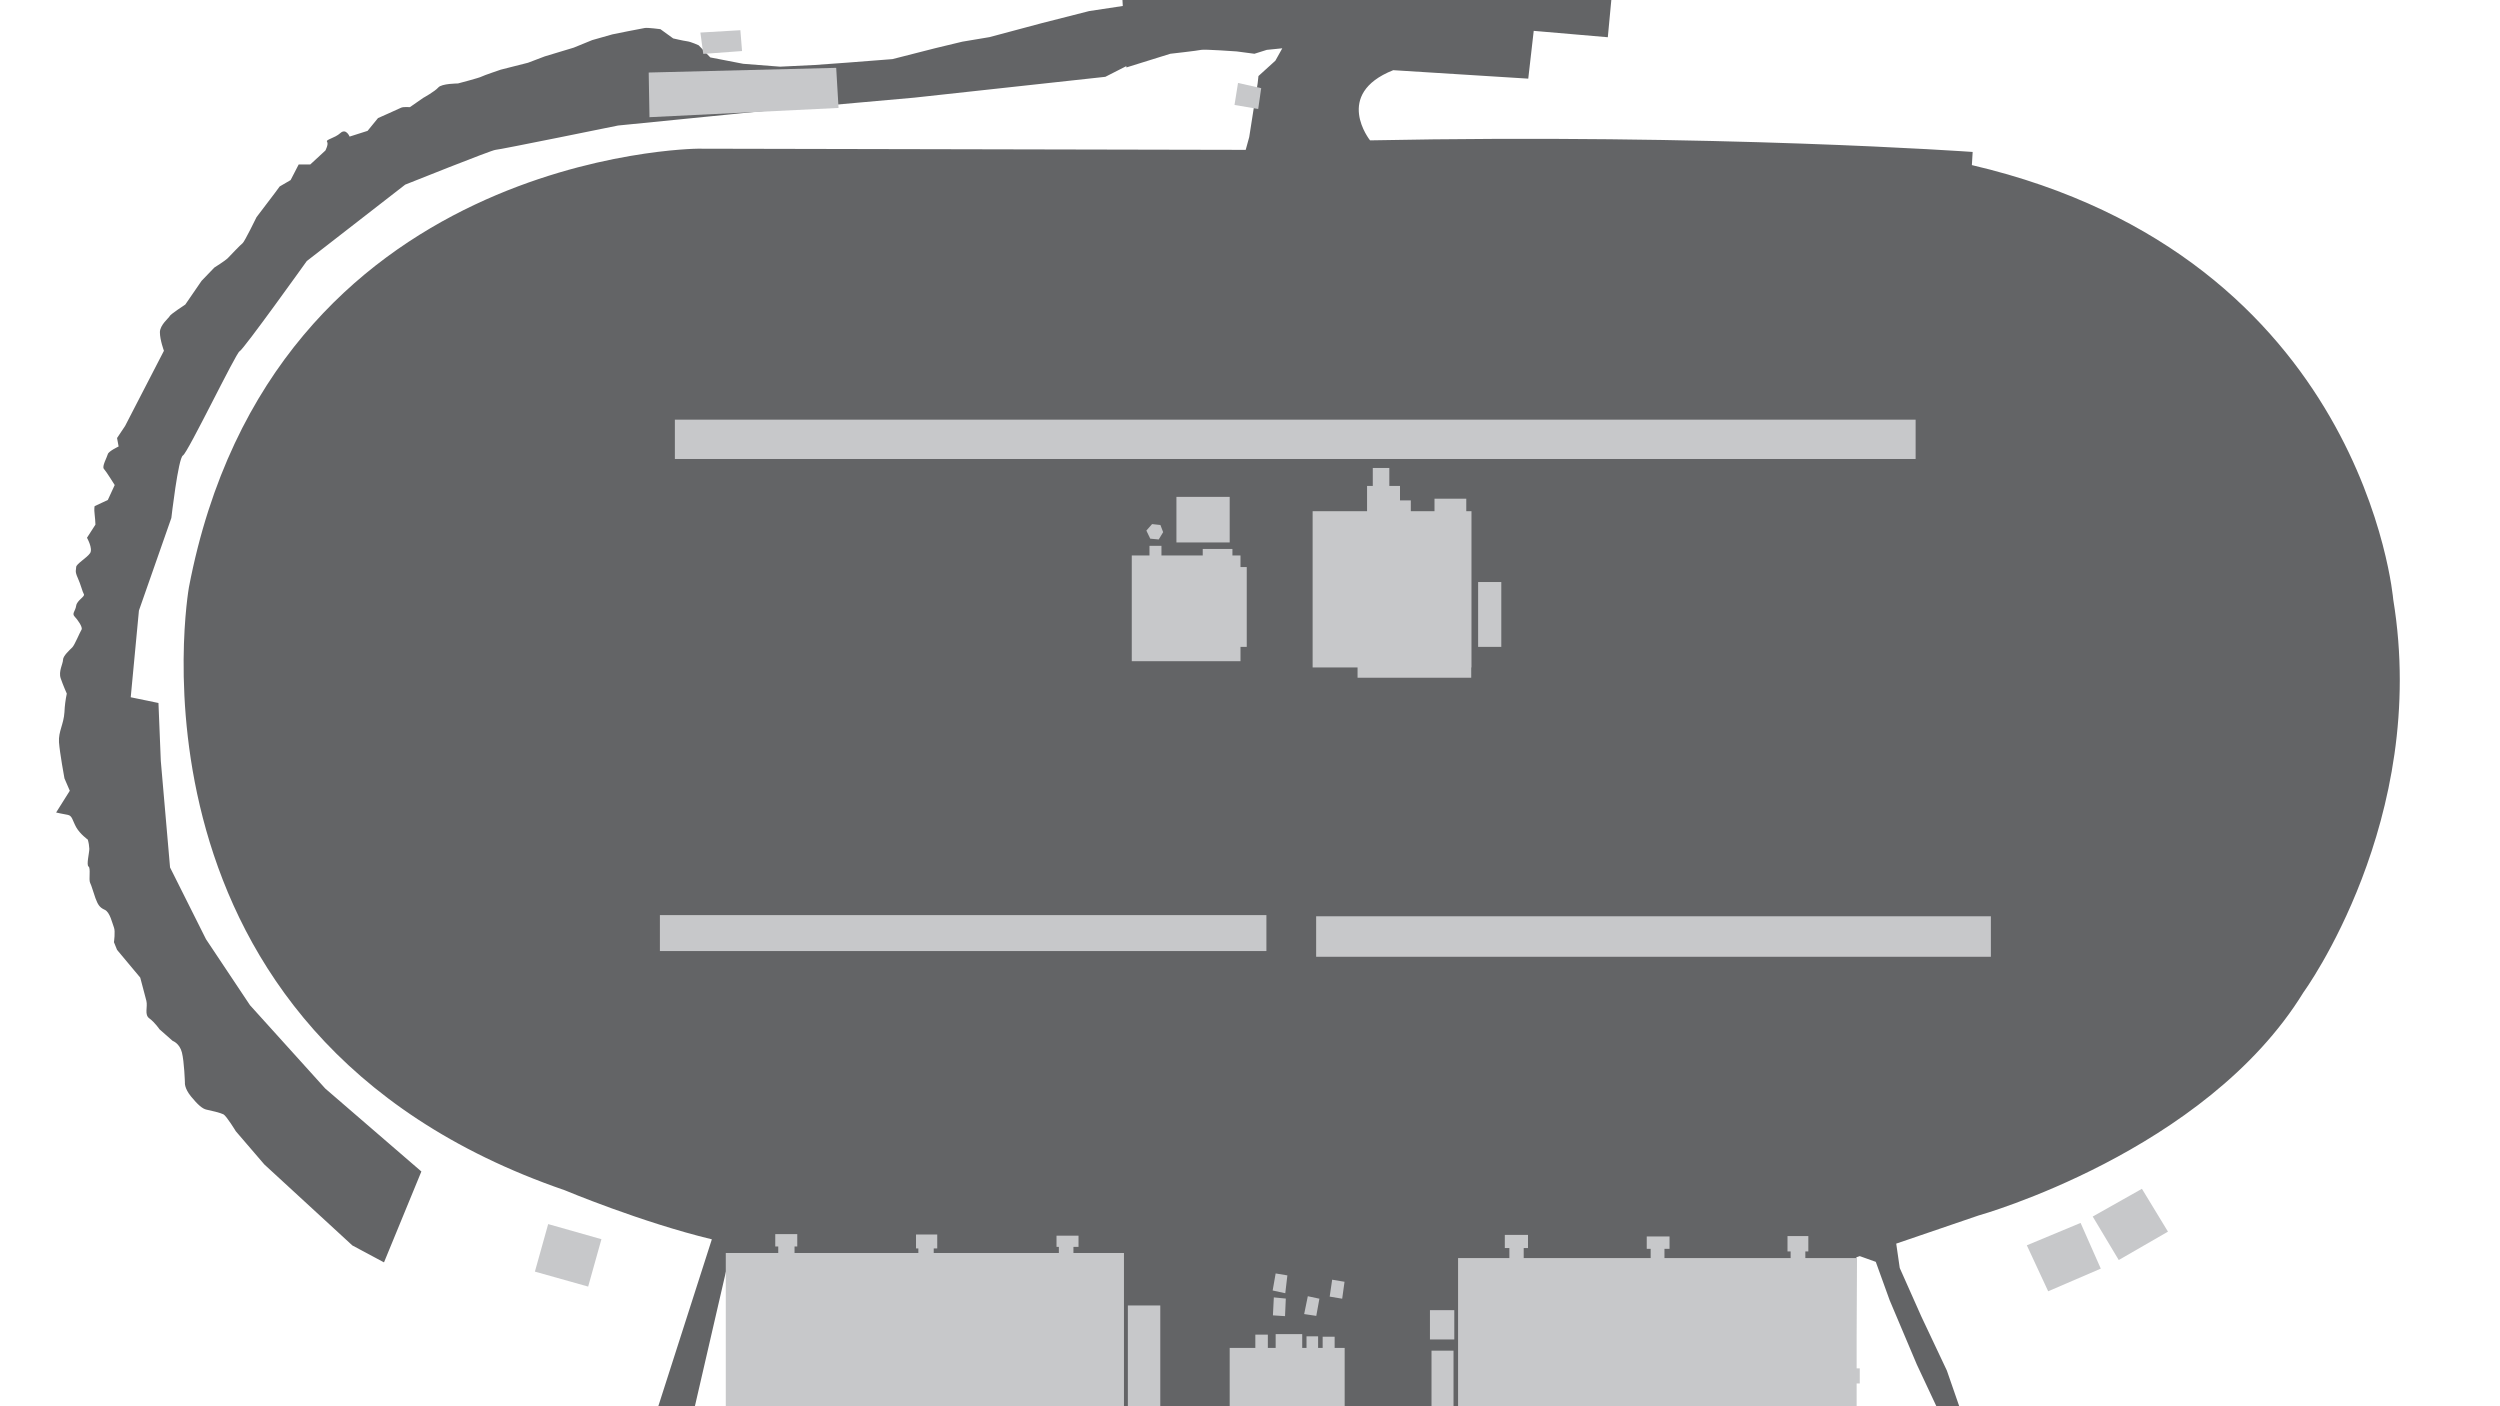 <?xml version="1.0" encoding="utf-8"?>
<!-- Generator: Adobe Illustrator 25.3.1, SVG Export Plug-In . SVG Version: 6.00 Build 0)  -->
<svg version="1.1" id="Background_Details" xmlns="http://www.w3.org/2000/svg" xmlns:xlink="http://www.w3.org/1999/xlink" x="0px"
	 y="0px" viewBox="0 0 1920 1080" style="enable-background:new 0 0 1920 1080;" xml:space="preserve">
<style type="text/css">
	.st0{fill:#636466;}
	.st1{fill:#C7C8CA;}
</style>
<g id="Pavement">
	<path class="st0" d="M1838,460.4c0,0-21.9-263.1-323.6-333.6l0.6-10.1c0,0-197.9-14.2-462.8-8.9c0,0-28.5-35.5,17.8-53.9l103.7,6.5
		l4.2-36.7l56.9,4.9l3.1-32.9l-1.2-4L861.7-6l0.6,10.6l-25.8,3.9L800,17.8l-40,10.7L739.1,32l-20.8,5l-32.9,8.4l-34.7,2.7l-24.9,1.8
		l-26.7,1.3L570.8,49l-25.3-4.9l-8.9-9.3c0,0-5.8-2.7-8.9-3.1c-3.1-0.4-10.7-2.2-10.7-2.2l-9.8-7.1c0,0-9.8-1.3-12-0.9
		s-23.5,4.5-24.9,4.9c-1.3,0.4-15.5,4.4-15.5,4.4l-14.2,5.8l-22.2,6.7l-12.9,4.9l-20.9,5.3c0,0-13.3,4.5-14.7,5.3
		c-1.3,0.9-18.2,5.3-18.2,5.3s-12.5,0-15.1,3.1c-2.7,3.1-11.6,8-11.6,8l-10.2,7.1c0,0-4.9-0.4-6.7,0.4c-1.8,0.9-17.8,8-17.8,8
		l-8,9.8l-13.8,4.4c0,0-2.7-6.7-7.1-2.7c-4.4,4-11.5,4.9-10.2,6.7c1.3,1.8-1.3,6.7-1.3,6.7l-11.6,10.7h-8.9l-6.2,12l-8.4,4.9
		l-3.6,4.9L197,166.8c0,0-9.3,19.1-10.7,20c-1.3,0.9-9.8,9.8-11.5,11.6c-1.8,1.8-10.2,7.1-10.2,7.1l-9.8,10.2l-12.5,18.2
		c0,0-11.5,7.5-12,8.9c-0.5,1.3-7.5,6.7-7.5,12.4c0,5.8,3.1,14.2,3.1,14.2l-21.8,42.2l-8,15.5l-6.2,9.3l1.2,6.5c0,0-7.7,3.6-8.3,5.9
		c-0.6,2.4-4.7,9.5-3,11.3c1.7,1.8,8.3,12.4,8.3,12.4L82.8,384l-10.1,4.7c0,0-0.6,1.8,0,6.5c0.3,2.6,0.5,5.1,0.6,7.7L66.8,413
		c0,0,4.7,8.3,2.4,11.8c-2.4,3.6-10.7,8.3-10.7,10.7c0,2.4-1.2,3,1.2,8.3s3.6,10.7,4.7,12.5c1.2,1.8-5.3,4.7-5.9,8.9
		c-0.6,4.2-3.5,5.9-1.2,8.3c2.3,2.4,6.5,8.3,5.3,10.1c-1.2,1.8-5.3,11.9-7.1,13.6c-1.8,1.8-7.1,6.5-7.1,9.5s-3.6,8.9-1.8,14.2
		c1.8,5.3,4.7,11.8,4.7,11.8c-1,4.7-1.6,9.4-1.8,14.2c-0.6,9.5-4.7,14.8-4.2,23.1c0.6,8.3,4.2,27.8,4.2,27.8l4.1,9.5L43.1,624
		c0,0,5.3,1.2,8.9,1.8c3.5,0.6,3.6,4.2,6.5,9.5c3,5.3,8.9,9.5,8.9,9.5c0.7,2.3,1.1,4.7,1.2,7.1c0,3-2.4,12.5-0.6,13.6
		s0,10.1,1.2,12.5s2.4,7.1,4.1,11.8c1.8,4.7,3,7.1,7.1,8.9c4.1,1.8,5.9,10.7,7.1,13.6s0,11.3,0,11.3l2.4,5.9l17.8,21.3
		c0,0,3.5,13,4.7,17.8c1.2,4.8-1.8,10.7,2.4,13.6c4.1,3,7.7,8.3,7.7,8.3l10.1,8.9c0,0,5.3,1.8,7.1,8.9c1.8,7.1,2.3,23.1,2.3,23.1
		s-0.6,4.2,4.7,10.7s8.9,9.5,11.9,10.1s10.7,2.4,13,3.6c2.3,1.2,9.5,13,9.5,13l21.9,25.5l67.6,62.2l24.3,13l28.7-69.8L249.8,836
		L192,772l-33.8-50.7l-27.6-55.1l-7.1-81.8l-1.8-44.5l-21.3-4.4l6.3-66.6l24.9-71.1c0,0,5.3-46.2,8.9-48s40.9-79.1,43.5-80
		c2.7-0.9,51.6-69.3,51.6-69.3l75.6-58.7c0,0,66.7-26.7,69.3-26.7s94.2-18.7,94.2-18.7l107.5-10.7l120-10.7l146.7-16l16.1-8.2l0.1,1
		l33.7-10.5c0,0,21.3-2.4,23.7-3c2.4-0.6,27.3,1.2,27.3,1.2l13.6,1.8l9.5-3l11.9-1.2l-5.3,9.5l-13,11.8l-0.6,5.4l-6.5,41.5l-2.7,9.8
		l-420.9-0.9c0,0-326.7,2.6-390.7,336.8c0,0-61,342.8,288.6,463.1c0,0,58.7,24.6,113,37.7l-41.9,130.6l27.9,1.8l27.2-117.9
		l-1.2,120.2l866.4,5.3l0.6-126.2l2.6-0.9l12.3,4.4l10.7,29.6l20.8,49.2l17.2,36.7l17.2,0.6l-11.3-32.6l-19.6-41.5l-16.6-37.3
		l-2.7-18.7l63.2-21.6c0,0,174.2-48.6,249.5-171.3C1768.7,762.6,1865.9,629.9,1838,460.4z"/>
</g>
<g id="Buildings">
	<rect x="903.5" y="381.6" class="st1" width="40.9" height="35"/>
	<polygon class="st1" points="869.2,507.8 952.7,507.8 952.7,496.8 957.5,496.8 957.5,435.5 952.7,435.5 952.7,426.6 946.5,426.6 
		946.5,421.6 923.7,421.6 923.7,426.6 892,426.6 892,419.2 882.8,419.2 882.8,426.6 869.2,426.6 	"/>
	<polygon class="st1" points="569.9,39.2 568.6,23.2 537.9,25 540.1,41.4 	"/>
	<polygon class="st1" points="968.6,67.7 950.8,63.7 948.1,80.6 966.3,83.7 	"/>
	<polygon class="st1" points="977.6,1010.2 986.9,1010.8 987.5,997.3 978.3,996.4 	"/>
	<polygon class="st1" points="889.9,414.3 893.3,408.7 891.2,403.2 884.8,402.5 880.4,407.5 883.4,413.7 	"/>
	<rect x="1135.2" y="447" class="st1" width="17.8" height="49.8"/>
	<polygon class="st1" points="979.7,978 977.4,991.1 987.1,993.2 988.7,979.5 	"/>
	<rect x="518.3" y="322.3" class="st1" width="952.9" height="30.2"/>
	<polygon class="st1" points="1010.9,1010.6 1013.3,997.4 1004.4,995.5 1001.6,1009.2 	"/>
	<polygon class="st1" points="1129.9,520.5 1129.9,512.6 1130.1,512.6 1130.1,392.6 1126.1,392.6 1126.1,383 1101.7,383 
		1101.7,392.6 1083.5,392.6 1083.5,384.3 1075.2,384.3 1075.2,373.2 1067,373.2 1067,359.4 1054.3,359.4 1054.3,373.2 1049.9,373.2 
		1049.9,392.6 1008.1,392.6 1008.1,512.6 1042.6,512.6 1042.6,520.5 	"/>
	<polygon class="st1" points="410.8,976.6 451.7,988.1 461.9,951.7 421,940.1 	"/>
	<polygon class="st1" points="1425.9,966.2 1386.5,966.2 1386.5,961.1 1388.8,961.1 1388.8,949.3 1372.8,949.3 1372.8,961.1 
		1375.2,961.1 1375.2,966.2 1278.3,966.2 1278.3,959.1 1282.2,959.1 1282.2,949.6 1264.7,949.6 1264.7,959.1 1267.7,959.1 
		1267.7,966.2 1170.2,966.2 1170.2,958.5 1173.5,958.5 1173.5,948.4 1155.7,948.4 1155.7,958.5 1159.2,958.5 1159.2,966.2 
		1119.8,966.2 1119.8,1085.3 1425.9,1085.3 1425.9,1062.5 1428.3,1062.5 1428.3,1050.9 1425.9,1050.9 	"/>
	<rect x="1099.4" y="1037.3" class="st1" width="16.9" height="47.4"/>
	<polygon class="st1" points="642.2,52.1 498.2,55.7 498.8,90 644,82.9 	"/>
	<rect x="1010.8" y="703.7" class="st1" width="518.2" height="31.1"/>
	<polygon class="st1" points="1556.6,956.4 1573,991.7 1613.4,974.3 1597.9,939.2 	"/>
	<polygon class="st1" points="1645,913 1607.2,934.3 1627.2,967.7 1665,945.9 	"/>
	<rect x="1098.2" y="1006.2" class="st1" width="18.7" height="22.5"/>
	<polygon class="st1" points="824.4,957.6 828.3,957.6 828.3,949 811.4,949 811.4,957.6 813.2,957.6 813.2,962.3 717.1,962.3 
		717.1,958.8 719.8,958.8 719.8,948.1 703.5,948.1 703.5,958.8 705.3,958.8 705.3,962.3 610.2,962.3 610.2,957.3 612.3,957.3 
		612.3,947.8 595.4,947.8 595.4,957.3 597.7,957.3 597.7,962.3 557.4,962.3 557.4,1082.3 863.2,1082.3 863.2,962.3 824.4,962.3 	"/>
	<rect x="506.8" y="702.8" class="st1" width="465.8" height="27.6"/>
	<rect x="866.2" y="1002.6" class="st1" width="24.9" height="82.4"/>
	<polygon class="st1" points="1032.6,984.4 1023.1,982.8 1021.2,995.8 1030.8,997.4 	"/>
	<polygon class="st1" points="1025,1026.6 1015.8,1026.6 1015.8,1035.2 1012.3,1035.2 1012.3,1026.3 1003.4,1026.3 1003.4,1035.2 
		1000.1,1035.2 1000.1,1024.6 979.7,1024.6 979.7,1035.2 973.7,1035.2 973.7,1025 964.1,1025 964.1,1035.2 944.4,1035.2 
		944.4,1090.9 1032.7,1090.9 1032.7,1035.2 1025,1035.2 	"/>
</g>
</svg>
